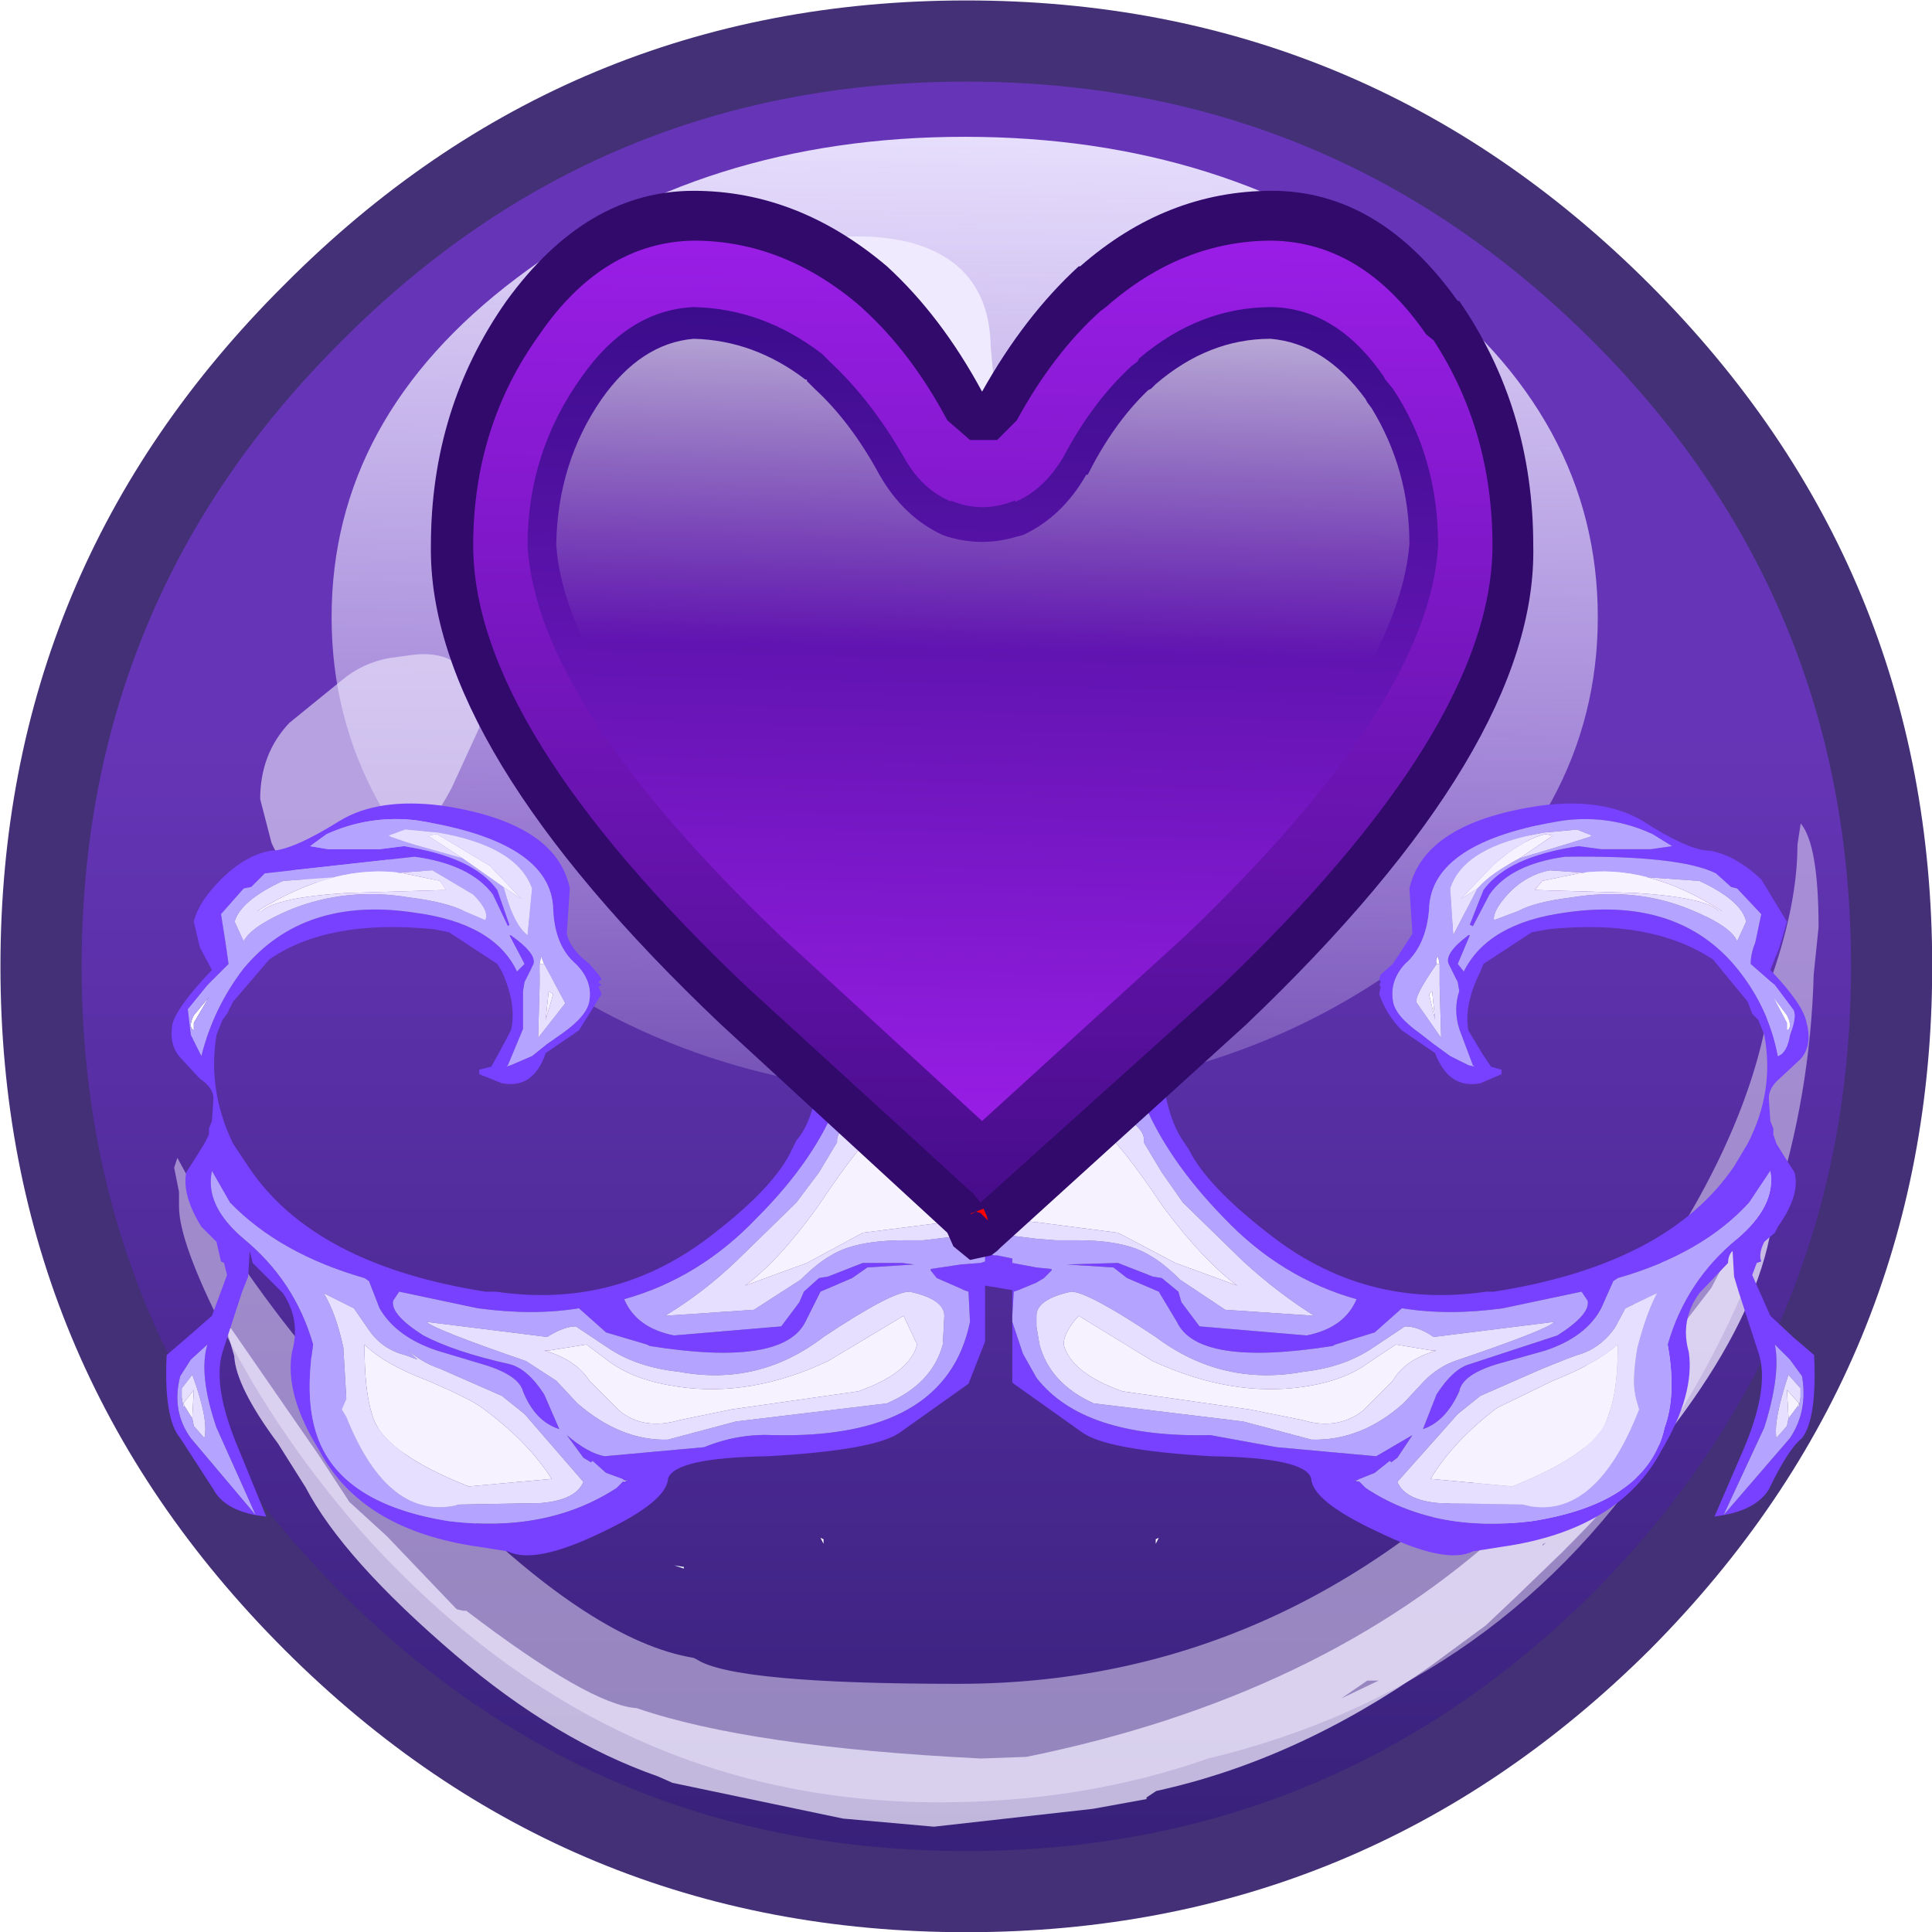 <?xml version="1.0" encoding="UTF-8" standalone="no"?>
<svg xmlns:ffdec="https://www.free-decompiler.com/flash" xmlns:xlink="http://www.w3.org/1999/xlink" ffdec:objectType="frame" height="43.5px" width="43.5px" xmlns="http://www.w3.org/2000/svg">
  <g transform="matrix(1.0, 0.0, 0.0, 1.0, 0.0, 0.0)">
    <use ffdec:characterId="42" height="59.5" transform="matrix(0.731, 0.0, 0.0, 0.731, 0.01, 0.01)" width="59.5" xlink:href="#sprite0"/>
    <filter id="filter0">
      <feColorMatrix in="SourceGraphic" result="filterResult0" type="matrix" values="0 0 0 0 0.4,0 0 0 0 0.4,0 0 0 0 0.4,0 0 0 1 0"/>
      <feConvolveMatrix divisor="16.0" in="filterResult0" kernelMatrix="1 1 1 1 1 1 1 1 1 1 1 1 1 1 1 1" order="4 4" result="filterResult1"/>
      <feComposite in="SourceGraphic" in2="filterResult1" operator="over" result="filterResult2"/>
    </filter>
    <use ffdec:characterId="87" filter="url(#filter0)" height="45.2" transform="matrix(0.68, 0.0, 0.0, 0.68, 3.752, 4.296)" width="54.55" xlink:href="#sprite1"/>
  </g>
  <defs>
    <g id="sprite0" transform="matrix(1.0, 0.0, 0.0, 1.0, 29.75, 29.75)">
      <use ffdec:characterId="41" height="59.5" transform="matrix(1.0, 0.0, 0.0, 1.0, -29.75, -29.75)" width="59.5" xlink:href="#shape0"/>
    </g>
    <g id="shape0" transform="matrix(1.0, 0.0, 0.0, 1.0, 29.75, 29.75)">
      <path d="M20.15 -20.15 Q28.5 -11.8 28.5 0.0 28.5 11.8 20.15 20.15 11.8 28.5 0.0 28.5 -11.8 28.5 -20.15 20.15 -28.5 11.8 -28.5 0.0 -28.5 -11.8 -20.15 -20.15 -11.8 -28.5 0.0 -28.5 11.8 -28.5 20.15 -20.15" fill="url(#gradient0)" fill-rule="evenodd" stroke="none"/>
      <path d="M-8.7 18.5 L-8.7 18.55 -9.0 18.45 -8.7 18.5 M-14.95 13.2 L-14.7 13.4 -15.05 13.15 -14.95 13.2" fill="#eafbfd" fill-rule="evenodd" stroke="none"/>
      <path d="M25.7 -4.4 Q26.25 -3.75 26.25 -1.2 L26.1 0.25 Q25.9 7.65 21.6 14.35 16.6 22.2 7.45 24.4 3.6 25.75 -0.85 25.75 -11.15 25.75 -18.6 17.45 -21.15 14.55 -22.85 11.25 -24.25 8.5 -24.25 7.4 L-24.25 6.95 -24.4 6.2 -24.3 5.9 -23.7 7.0 Q-21.8 10.25 -19.15 13.2 L-16.1 16.2 -15.8 16.5 Q-11.45 20.8 -8.4 21.3 L-8.3 21.35 Q-7.15 22.1 -0.25 22.1 9.7 22.1 17.1 14.5 20.35 11.15 21.85 8.35 24.55 4.0 24.85 0.2 25.6 -2.0 25.6 -3.75 L25.7 -4.4" fill="#efeafd" fill-opacity="0.498" fill-rule="evenodd" stroke="none"/>
      <path d="M22.95 9.9 L24.75 6.4 24.85 6.5 24.9 6.85 Q24.9 11.5 18.35 18.05 L16.9 19.45 16.0 20.3 14.3 21.55 Q10.2 24.45 5.85 25.4 L5.55 25.6 5.55 25.65 3.9 25.95 -1.0 26.5 -3.8 26.25 -9.05 25.15 -9.5 24.95 Q-12.65 23.85 -15.75 21.2 -19.2 18.25 -20.35 16.05 L-21.2 14.7 Q-22.5 12.95 -22.55 12.0 L-22.8 11.15 -22.65 11.15 -19.95 15.05 -19.0 16.5 -17.85 17.55 -15.7 19.8 -15.5 19.85 -15.4 19.85 Q-11.6 22.75 -10.15 22.85 -6.65 24.05 0.45 24.4 L1.85 24.35 Q10.95 22.5 16.65 17.25 18.6 15.5 20.75 12.75 L22.95 9.9 M17.75 17.85 L17.85 17.75 17.75 17.8 17.75 17.85 M12.7 22.0 L12.35 22.0 11.55 22.55 12.7 22.0" fill="#efeafd" fill-opacity="0.749" fill-rule="evenodd" stroke="none"/>
      <path d="M19.45 -10.75 Q19.45 -4.65 13.75 -0.3 8.0 4.0 -0.05 4.0 -8.1 4.0 -13.85 -0.3 -19.55 -4.65 -19.55 -10.75 -19.55 -16.9 -13.85 -21.2 -8.1 -25.55 -0.05 -25.55 8.0 -25.55 13.75 -21.2 19.45 -16.9 19.45 -10.75" fill="url(#gradient1)" fill-rule="evenodd" stroke="none"/>
      <path d="M0.85 -18.0 Q0.85 -15.85 -1.1 -13.0 -3.8 -9.0 -8.25 -9.0 L-11.55 -9.45 Q-13.75 -9.9 -14.7 -11.5 -15.35 -12.65 -15.25 -13.85 -15.25 -16.25 -12.75 -18.55 -10.5 -20.6 -7.25 -21.75 -4.0 -22.85 -1.75 -22.3 0.7 -21.65 0.75 -19.1 L0.85 -18.0" fill="#efeafd" fill-rule="evenodd" stroke="none"/>
      <path d="M-20.85 -7.5 L-19.25 -8.8 Q-18.6 -9.35 -17.75 -9.5 L-17.0 -9.6 Q-15.0 -9.8 -15.0 -7.35 L-15.85 -5.5 Q-16.65 -4.0 -17.3 -3.7 -18.55 -2.55 -19.6 -2.55 -20.85 -2.55 -21.4 -3.8 L-21.75 -5.15 Q-21.75 -6.55 -20.85 -7.5" fill="#efeafd" fill-opacity="0.6" fill-rule="evenodd" stroke="none"/>
      <path d="M19.3 -19.25 Q11.3 -27.25 0.0 -27.25 -11.3 -27.25 -19.25 -19.25 -27.25 -11.3 -27.25 0.0 -27.25 11.3 -19.25 19.3 -11.3 27.25 0.0 27.25 11.3 27.25 19.3 19.3 27.25 11.3 27.25 0.0 27.25 -11.3 19.3 -19.25 M0.0 -29.75 Q12.3 -29.75 21.05 -21.0 29.75 -12.3 29.75 0.0 29.75 12.3 21.05 21.05 12.3 29.75 0.0 29.75 -12.3 29.75 -21.0 21.05 -29.75 12.3 -29.75 0.0 -29.75 -12.3 -21.0 -21.0 -12.3 -29.75 0.0 -29.75" fill="#433076" fill-rule="evenodd" stroke="none"/>
    </g>
    <linearGradient gradientTransform="matrix(0.0, 0.035, -0.035, 0.0, 0.0, 0.0)" gradientUnits="userSpaceOnUse" id="gradient0" spreadMethod="pad" x1="-819.2" x2="819.2">
      <stop offset="0.376" stop-color="#6635b7"/>
      <stop offset="1.0" stop-color="#362077"/>
    </linearGradient>
    <linearGradient gradientTransform="matrix(-2.0E-4, 0.018, -0.018, -2.0E-4, -0.05, -10.75)" gradientUnits="userSpaceOnUse" id="gradient1" spreadMethod="pad" x1="-819.2" x2="819.2">
      <stop offset="0.0" stop-color="#e6defc"/>
      <stop offset="1.0" stop-color="#e6defc" stop-opacity="0.2"/>
    </linearGradient>
    <g id="sprite1" transform="matrix(1.0, 0.0, 0.0, 1.0, 4.85, -2.2)">
      <use ffdec:characterId="86" height="45.2" transform="matrix(1.0, 0.0, 0.0, 1.0, -4.85, 2.2)" width="54.55" xlink:href="#shape1"/>
    </g>
    <g id="shape1" transform="matrix(1.0, 0.0, 0.0, 1.0, 4.85, -2.2)">
      <path d="M18.7 29.9 L18.75 30.1 18.75 30.25 18.65 30.25 18.7 29.9" fill="#f2fdff" fill-rule="evenodd" stroke="none"/>
      <path d="M34.65 44.95 L34.45 44.9 34.55 44.9 34.65 44.95 M48.8 29.5 Q49.0 29.9 48.8 30.0 L48.8 29.75 48.35 28.9 48.8 29.5 M10.25 44.95 L10.3 44.9 10.45 44.9 10.25 44.95 M7.5 27.8 L7.55 27.55 7.65 27.8 7.5 27.8 M16.9 47.0 L16.8 46.8 16.9 46.85 16.9 47.0 M37.3 27.8 L37.2 27.8 Q37.15 27.65 37.25 27.55 L37.3 27.8 M37.05 28.7 L37.15 29.65 36.95 28.8 37.05 28.7 M27.9 46.85 L28.0 46.8 27.9 47.0 27.9 46.85 M-3.95 30.0 Q-4.15 29.9 -3.95 29.5 L-3.45 28.9 -3.95 29.75 -3.95 30.0" fill="#ffffff" fill-rule="evenodd" stroke="none"/>
      <path d="M41.9 23.9 L42.65 24.0 44.3 24.0 45.0 23.9 44.35 23.5 Q42.95 22.85 41.4 23.05 37.0 23.75 36.95 26.0 36.85 27.2 36.15 27.8 35.65 28.35 35.75 29.0 35.8 29.5 36.65 30.1 L37.1 30.45 37.65 30.85 38.25 31.15 38.45 31.2 38.4 31.15 37.95 29.95 Q37.75 29.3 37.95 28.7 L37.9 28.4 37.6 27.8 Q37.45 27.45 38.25 26.85 L38.3 26.85 37.9 27.8 38.1 28.05 Q38.9 26.45 41.45 26.1 45.2 25.55 47.15 27.95 48.2 29.25 48.5 30.85 48.8 30.75 48.9 30.15 49.15 29.5 49.0 29.3 L48.4 28.5 47.6 27.8 Q47.6 27.45 47.75 27.1 L47.95 26.15 47.15 25.3 46.95 25.25 46.45 24.8 Q45.25 24.2 41.45 24.25 39.65 24.5 38.95 25.5 L38.4 26.55 38.3 26.5 38.75 25.35 Q39.55 24.25 41.9 23.9 M27.7 26.5 L28.15 26.45 28.0 28.05 Q27.7 29.75 28.15 31.75 28.35 33.0 28.8 33.65 L29.0 33.95 Q29.6 35.15 31.6 36.7 34.8 39.25 38.85 38.65 L39.0 38.65 39.1 38.65 Q44.85 37.75 47.05 34.5 L47.5 33.75 Q48.4 32.0 48.05 30.15 L47.85 29.65 47.65 29.45 47.5 29.05 46.35 27.65 Q44.3 26.3 40.9 26.65 L40.35 26.75 38.75 27.8 38.65 28.05 Q38.1 29.15 38.25 30.0 L38.7 30.75 39.0 31.2 39.35 31.3 39.35 31.45 38.65 31.75 Q37.6 31.95 37.15 30.75 L36.05 30.0 Q35.55 29.5 35.3 28.8 L35.35 28.55 35.3 28.5 35.35 28.4 35.3 28.3 35.35 28.15 35.75 27.8 36.4 26.8 36.3 25.3 Q36.8 23.1 40.7 22.55 42.7 22.3 44.0 23.05 45.55 24.05 46.25 24.05 47.1 24.2 47.95 25.0 L48.8 26.4 48.55 27.25 48.25 28.0 Q49.35 29.15 49.45 29.75 49.65 30.5 49.25 30.95 L48.55 31.6 Q48.2 31.9 48.2 32.25 L48.25 33.0 48.35 33.25 48.35 33.45 48.45 33.75 48.7 34.15 49.05 34.7 Q49.25 35.45 48.5 36.5 L48.4 36.7 48.05 37.0 Q47.85 37.4 47.95 37.65 L47.8 37.7 47.65 38.1 48.25 39.45 49.0 40.15 49.7 40.75 Q49.8 42.85 49.3 43.5 48.85 43.85 48.2 45.2 47.8 45.85 46.7 46.05 L46.4 46.1 47.35 43.9 Q48.25 41.8 47.85 40.65 L47.2 38.65 47.05 38.15 47.0 37.3 Q46.85 37.45 46.85 37.7 L45.9 38.7 Q45.25 39.6 45.55 40.65 45.75 42.05 44.65 43.9 43.25 46.55 39.35 47.1 L38.4 47.25 Q37.5 47.7 35.25 46.6 33.1 45.6 33.05 44.85 32.9 44.15 29.75 44.1 26.25 43.9 25.45 43.3 L23.2 41.7 23.15 41.65 23.15 39.65 23.5 40.7 23.95 41.5 Q25.5 43.5 29.7 43.4 L31.9 43.8 35.2 44.1 36.4 43.4 35.9 44.15 35.7 44.3 35.65 44.25 35.15 44.65 34.65 44.85 34.55 44.9 34.45 44.9 34.65 44.95 34.85 45.15 Q37.1 46.65 40.35 46.25 44.2 45.65 44.75 43.15 45.15 42.05 44.85 40.4 45.45 38.3 47.15 36.9 48.45 35.8 48.25 34.65 L47.55 35.7 Q46.0 37.4 43.2 38.2 L43.05 38.3 42.65 39.2 Q42.15 40.15 40.8 40.6 L39.2 41.05 Q38.05 41.4 37.95 41.95 37.5 42.95 36.75 43.2 L37.2 42.05 Q37.75 41.2 38.3 41.05 L41.2 40.1 Q42.3 39.4 42.2 38.95 L42.0 38.65 39.4 39.2 Q37.6 39.45 36.05 39.2 L35.15 40.0 33.85 40.4 33.75 40.45 Q29.3 41.15 28.6 39.65 L28.0 38.65 26.95 38.2 26.5 37.85 24.95 37.75 26.65 37.7 27.8 38.15 28.1 38.2 28.65 38.65 28.75 39.0 29.35 39.8 32.9 40.1 Q34.15 39.85 34.55 38.9 32.05 38.2 30.15 36.2 28.25 34.25 27.45 32.25 L26.75 32.0 25.85 31.4 25.85 30.65 25.6 30.4 24.9 30.15 24.8 30.15 23.95 30.1 23.3 29.85 23.2 29.75 23.15 29.7 23.15 29.2 22.55 29.25 22.25 29.25 22.25 29.15 22.3 29.15 22.55 29.1 22.65 29.1 23.15 29.1 23.25 29.15 23.45 29.7 23.6 29.75 23.95 29.95 24.45 30.05 24.9 30.1 25.65 30.1 25.95 30.45 26.1 30.55 26.2 30.7 26.55 31.25 27.3 31.5 27.3 31.4 Q27.0 30.05 27.2 28.6 27.25 27.3 27.7 26.5 M23.15 39.45 L23.15 38.6 22.25 38.45 22.25 40.3 21.7 41.7 19.45 43.3 Q18.65 43.9 15.05 44.1 11.95 44.15 11.75 44.85 11.7 45.6 9.6 46.6 7.35 47.7 6.45 47.25 L5.5 47.1 Q1.6 46.55 0.2 43.9 -0.95 42.05 -0.7 40.65 -0.4 39.6 -1.0 38.7 L-2.0 37.7 -2.1 37.3 -2.15 38.15 -2.35 38.65 -3.0 40.65 Q-3.35 41.8 -2.45 43.9 L-1.55 46.1 -1.9 46.05 Q-2.95 45.85 -3.3 45.2 L-4.4 43.5 Q-4.95 42.85 -4.85 40.75 L-4.15 40.15 -3.35 39.45 -2.85 38.1 -2.95 37.7 -3.05 37.65 -3.2 37.0 -3.5 36.7 -3.7 36.5 Q-4.35 35.45 -4.2 34.7 L-3.85 34.15 -3.6 33.75 -3.45 33.45 -3.45 33.25 -3.35 33.0 -3.3 32.25 Q-3.3 31.9 -3.75 31.6 L-4.35 30.95 Q-4.8 30.5 -4.65 29.75 -4.45 29.15 -3.35 28.0 L-3.75 27.25 -3.95 26.4 Q-3.8 25.75 -3.05 25.0 -2.25 24.2 -1.4 24.05 -0.7 24.05 0.9 23.05 2.15 22.3 4.2 22.55 8.05 23.1 8.5 25.3 L8.4 26.8 Q8.5 27.3 9.15 27.8 L9.45 28.15 9.55 28.3 9.45 28.4 9.55 28.5 9.45 28.55 9.55 28.8 8.8 30.0 7.7 30.75 Q7.3 31.95 6.25 31.75 L5.5 31.45 5.5 31.3 5.9 31.2 6.15 30.75 6.55 30.0 Q6.75 29.15 6.25 28.05 L6.1 27.8 4.5 26.75 4.0 26.65 Q0.5 26.3 -1.45 27.65 L-2.65 29.05 -2.85 29.45 -3.0 29.65 -3.2 30.15 Q-3.5 32.0 -2.65 33.75 L-2.15 34.5 Q0.0 37.75 5.7 38.65 L5.9 38.65 6.05 38.65 Q10.1 39.25 13.3 36.7 15.3 35.15 15.85 33.95 L16.0 33.65 Q16.55 33.0 16.7 31.75 17.2 29.45 16.75 27.55 L17.6 27.55 17.7 28.6 17.6 31.4 17.6 31.5 18.3 31.25 18.7 30.7 18.8 30.55 18.9 30.65 19.0 31.4 18.1 32.0 17.4 32.25 Q16.65 34.25 14.7 36.2 12.8 38.2 10.3 38.9 10.7 39.85 11.95 40.1 L15.5 39.8 16.1 39.0 16.25 38.65 16.75 38.2 17.05 38.15 18.2 37.7 19.5 37.7 19.9 37.75 18.35 37.85 17.85 38.2 16.8 38.65 16.3 39.65 Q15.55 41.15 11.15 40.45 L11.05 40.4 9.7 40.0 8.8 39.2 Q7.3 39.45 5.45 39.2 L2.85 38.65 2.65 38.95 Q2.55 39.4 3.65 40.1 4.7 40.65 6.5 41.05 7.1 41.2 7.65 42.05 L8.15 43.2 Q7.35 42.95 6.95 41.95 6.8 41.4 5.6 41.05 L4.1 40.6 Q2.75 40.15 2.2 39.2 L1.85 38.3 1.7 38.2 Q-1.1 37.4 -2.75 35.7 L-3.35 34.65 Q-3.6 35.8 -2.3 36.9 -0.6 38.3 0.0 40.4 -0.25 42.05 0.05 43.15 0.7 45.65 4.5 46.25 7.75 46.65 10.05 45.15 L10.25 44.95 10.45 44.9 10.3 44.9 10.25 44.85 9.7 44.65 9.25 44.25 9.2 44.3 8.95 44.15 8.4 43.4 Q9.1 44.0 9.65 44.1 L12.95 43.8 Q14.05 43.35 15.2 43.4 20.95 43.55 21.75 39.65 L21.7 38.65 21.55 38.6 21.45 38.55 20.65 38.2 20.45 37.95 20.45 37.9 21.45 37.75 22.1 37.7 22.25 37.65 22.25 37.35 22.55 37.45 22.65 37.45 23.15 37.55 23.15 37.7 23.95 37.85 24.45 37.9 24.45 37.95 24.2 38.2 23.95 38.35 23.35 38.6 23.2 38.65 23.15 39.45 M20.3 27.3 L20.65 27.3 21.1 27.8 21.45 28.15 21.6 28.3 21.85 28.45 22.05 28.55 22.1 28.6 22.25 28.75 22.25 28.8 22.1 28.8 22.0 28.75 21.65 28.55 21.5 28.45 21.45 28.4 20.3 27.3 M22.85 26.85 L23.1 26.85 22.95 27.65 23.15 27.95 23.15 28.0 23.15 28.55 23.0 28.2 22.85 27.6 Q22.7 27.3 22.85 26.85 M46.7 46.05 L48.9 43.5 Q49.5 42.6 49.3 41.45 L48.9 40.9 48.4 40.4 Q48.6 41.4 48.05 43.15 L46.7 46.05 M2.2 24.0 L3.0 23.9 Q5.3 24.25 6.1 25.35 L6.5 26.5 6.45 26.55 5.95 25.5 Q5.2 24.5 3.35 24.25 L-1.6 24.8 -2.05 25.25 -2.3 25.3 -3.05 26.15 -2.9 27.1 -2.8 27.8 -3.5 28.5 -4.15 29.3 -4.05 30.15 -3.7 30.85 Q-3.3 29.25 -2.3 27.95 -0.3 25.55 3.35 26.1 6.0 26.45 6.75 28.05 L7.0 27.8 6.5 26.85 6.55 26.85 Q7.4 27.45 7.3 27.8 L7.0 28.4 6.95 28.7 6.95 29.95 6.45 31.15 6.4 31.2 6.55 31.15 7.25 30.85 7.75 30.45 8.25 30.1 Q9.1 29.5 9.15 29.0 9.25 28.35 8.7 27.8 8.0 27.2 7.95 26.0 7.9 23.75 3.45 23.05 1.9 22.85 0.45 23.5 L-0.1 23.9 0.5 24.0 2.2 24.0 M19.2 32.2 L19.15 32.1 19.2 32.05 19.4 32.05 19.7 32.4 19.75 32.65 Q20.1 33.95 21.45 35.25 L21.75 35.5 22.1 35.8 22.2 35.85 22.25 35.9 22.25 36.65 22.1 36.55 21.85 36.2 21.45 35.85 20.55 34.95 Q19.7 34.0 19.4 32.75 L19.4 32.7 19.2 32.2 M-4.4 41.45 Q-4.7 42.6 -4.05 43.5 L-1.9 46.05 -3.2 43.15 Q-3.8 41.4 -3.5 40.4 L-4.05 40.9 -4.4 41.45" fill="#7840ff" fill-rule="evenodd" stroke="none"/>
      <path d="M38.55 25.3 L38.6 25.25 Q39.0 24.8 39.95 24.3 L41.45 23.85 42.25 23.6 42.35 23.55 41.85 23.35 40.75 23.45 Q38.1 23.9 37.65 25.3 L37.75 26.85 38.5 25.4 38.55 25.3 M41.9 23.9 Q39.55 24.25 38.75 25.35 L38.3 26.5 38.4 26.55 38.95 25.5 Q39.65 24.5 41.45 24.25 45.25 24.2 46.45 24.8 L46.95 25.25 47.15 25.3 47.95 26.15 47.75 27.1 Q47.6 27.45 47.6 27.8 L48.4 28.5 49.0 29.3 Q49.15 29.5 48.9 30.15 48.8 30.75 48.5 30.85 48.2 29.25 47.15 27.95 45.2 25.55 41.45 26.1 38.9 26.45 38.1 28.05 L37.9 27.8 38.3 26.85 38.25 26.85 Q37.45 27.45 37.6 27.8 L37.9 28.4 37.95 28.7 Q37.75 29.3 37.95 29.95 L38.4 31.15 38.45 31.2 38.25 31.15 37.65 30.85 37.1 30.45 36.65 30.1 Q35.8 29.5 35.75 29.0 35.65 28.35 36.15 27.8 36.85 27.2 36.95 26.0 37.0 23.75 41.4 23.05 42.95 22.85 44.35 23.5 L45.0 23.9 44.3 24.0 42.65 24.0 41.9 23.9 M23.15 39.65 L23.15 39.45 23.2 38.65 23.35 38.6 23.95 38.35 24.2 38.2 24.45 37.95 24.45 37.9 23.95 37.85 23.15 37.7 23.15 37.55 22.65 37.45 22.55 37.45 22.25 37.35 22.25 37.65 22.1 37.7 21.45 37.75 20.45 37.9 20.45 37.95 20.65 38.2 21.45 38.55 21.55 38.6 21.7 38.65 21.75 39.65 Q20.95 43.55 15.2 43.4 14.05 43.35 12.95 43.8 L9.65 44.1 Q9.1 44.0 8.4 43.4 L8.95 44.15 9.2 44.3 9.25 44.25 9.7 44.65 10.25 44.85 10.3 44.9 10.25 44.95 10.05 45.15 Q7.75 46.65 4.5 46.25 0.7 45.65 0.05 43.15 -0.25 42.05 0.0 40.4 -0.6 38.3 -2.3 36.9 -3.6 35.8 -3.35 34.65 L-2.75 35.7 Q-1.1 37.4 1.7 38.2 L1.85 38.3 2.2 39.2 Q2.75 40.15 4.1 40.6 L5.6 41.05 Q6.8 41.4 6.95 41.95 7.35 42.95 8.15 43.2 L7.65 42.05 Q7.1 41.2 6.5 41.05 4.7 40.65 3.65 40.1 2.55 39.4 2.65 38.95 L2.85 38.65 5.45 39.2 Q7.3 39.45 8.8 39.2 L9.7 40.0 11.05 40.4 11.15 40.45 Q15.55 41.15 16.3 39.65 L16.8 38.65 17.85 38.2 18.35 37.85 19.9 37.75 19.5 37.7 18.2 37.7 17.05 38.15 16.75 38.2 16.25 38.65 16.1 39.0 15.5 39.8 11.95 40.1 Q10.7 39.85 10.3 38.9 12.8 38.2 14.7 36.2 16.65 34.25 17.4 32.25 L18.1 32.0 19.0 31.4 18.9 30.65 18.9 30.45 18.9 30.0 19.15 30.05 19.2 30.1 19.25 30.4 19.85 31.6 20.05 32.2 21.45 34.2 22.1 34.95 22.25 35.0 22.25 35.9 22.2 35.85 22.1 35.8 21.75 35.5 21.45 35.25 Q20.1 33.95 19.75 32.65 L19.7 32.4 19.4 32.05 19.2 32.05 19.15 32.1 19.2 32.2 18.2 32.75 Q17.3 33.25 17.35 33.7 L16.75 34.7 16.0 35.7 14.0 37.65 Q12.9 38.7 11.65 39.45 L14.6 39.25 16.15 38.25 Q16.7 37.7 17.15 37.45 17.95 36.95 19.6 36.95 L20.2 36.95 21.45 36.8 22.1 36.7 22.25 36.7 22.25 36.65 22.3 36.65 22.55 36.7 23.15 36.7 23.15 36.8 23.95 36.9 24.6 36.95 25.3 36.95 Q26.9 36.95 27.7 37.45 28.15 37.7 28.7 38.25 L30.2 39.25 33.15 39.45 Q31.95 38.7 30.8 37.65 L28.8 35.7 28.1 34.7 27.5 33.7 Q27.6 33.25 26.65 32.75 L25.65 32.2 25.5 32.05 25.3 31.8 25.1 31.6 24.55 31.25 23.95 31.0 23.15 30.65 23.15 30.35 22.55 30.15 22.25 30.05 22.25 30.0 22.25 29.25 22.2 29.25 22.1 29.25 21.9 29.2 21.8 29.1 21.45 28.95 21.1 28.8 20.5 28.35 19.55 27.55 19.45 27.35 20.3 27.3 21.45 28.4 21.5 28.45 21.65 28.55 22.0 28.75 22.1 28.8 22.25 28.8 22.25 28.75 22.1 28.6 22.05 28.55 21.85 28.45 21.6 28.3 21.45 28.15 21.1 27.8 20.65 27.3 21.45 27.25 21.7 27.2 21.75 27.3 21.9 27.55 22.1 27.8 22.25 27.8 22.25 27.0 22.1 27.0 22.1 27.15 21.75 27.2 21.85 27.1 21.85 26.95 22.85 26.85 Q22.7 27.3 22.85 27.6 L23.0 28.2 23.15 28.55 23.15 28.0 23.3 28.3 23.45 28.45 23.55 28.55 23.65 28.75 23.7 28.8 23.75 28.8 23.85 28.9 23.95 29.0 24.8 29.45 25.0 29.5 25.35 29.65 26.2 30.1 26.1 30.25 26.25 30.25 26.25 29.9 Q26.1 28.75 26.5 27.65 L27.0 26.55 27.7 26.5 Q27.25 27.3 27.2 28.6 27.0 30.05 27.3 31.4 L27.3 31.5 26.55 31.25 26.2 30.7 26.1 30.55 25.95 30.45 25.65 30.1 24.9 30.1 24.45 30.05 23.95 29.95 23.6 29.75 23.45 29.7 23.25 29.15 23.15 29.1 22.65 29.1 22.55 29.1 22.3 29.15 22.25 29.15 22.25 29.25 22.55 29.25 23.15 29.2 23.15 29.7 23.2 29.75 23.3 29.85 23.95 30.1 24.8 30.15 24.9 30.15 25.6 30.4 25.85 30.65 25.85 31.4 26.75 32.0 27.45 32.25 Q28.25 34.25 30.15 36.2 32.05 38.2 34.55 38.9 34.15 39.85 32.9 40.1 L29.35 39.8 28.75 39.0 28.65 38.65 28.1 38.2 27.8 38.15 26.65 37.7 24.95 37.75 26.5 37.85 26.95 38.2 28.0 38.65 28.6 39.65 Q29.3 41.15 33.75 40.45 L33.85 40.4 35.15 40.0 36.05 39.2 Q37.6 39.45 39.4 39.2 L42.0 38.65 42.2 38.95 Q42.3 39.4 41.2 40.1 L38.3 41.05 Q37.75 41.2 37.2 42.05 L36.75 43.2 Q37.5 42.95 37.95 41.95 38.05 41.4 39.2 41.05 L40.8 40.6 Q42.15 40.15 42.65 39.2 L43.05 38.3 43.2 38.2 Q46.0 37.4 47.55 35.7 L48.25 34.65 Q48.45 35.8 47.15 36.9 45.45 38.3 44.85 40.4 45.15 42.05 44.75 43.15 44.2 45.65 40.35 46.25 37.1 46.65 34.85 45.15 L34.65 44.95 34.55 44.9 34.65 44.85 35.15 44.65 35.65 44.25 35.7 44.3 35.9 44.15 36.4 43.4 35.2 44.1 31.9 43.8 29.7 43.4 Q25.5 43.5 23.95 41.5 L23.5 40.7 23.15 39.65 M17.6 27.55 L18.35 27.4 18.45 27.65 18.35 28.35 18.7 29.9 18.65 30.25 18.75 30.25 18.8 30.55 18.7 30.7 18.3 31.25 17.6 31.5 17.6 31.4 17.7 28.6 17.6 27.55 M23.1 26.85 L23.15 26.85 23.15 27.95 22.95 27.65 23.1 26.85 M47.15 27.05 L47.45 26.4 Q47.3 25.7 45.9 25.05 L40.95 24.7 Q40.15 24.85 39.55 25.5 39.05 26.05 39.1 26.35 L39.9 26.05 Q40.45 25.75 41.65 25.6 43.8 25.25 45.6 26.0 46.95 26.55 47.15 27.05 M48.8 29.5 L48.35 28.9 48.8 29.75 48.8 30.0 Q49.0 29.9 48.8 29.5 M46.7 46.05 L48.05 43.15 Q48.6 41.4 48.4 40.4 L48.9 40.9 49.3 41.45 Q49.5 42.6 48.9 43.5 L46.7 46.05 M48.85 42.85 L49.15 42.45 49.2 42.45 49.25 42.15 49.25 41.85 48.85 41.4 Q48.35 42.9 48.45 43.5 L48.8 43.1 48.85 42.85 M43.45 39.2 L43.1 39.85 Q42.6 40.55 41.85 40.75 L41.45 40.9 40.7 41.2 38.65 42.1 37.9 42.7 35.9 44.95 Q36.15 45.55 37.25 45.65 L40.05 45.7 Q42.35 46.3 43.8 42.8 L43.9 42.55 43.8 42.2 Q43.65 41.65 43.85 40.5 44.15 39.35 44.5 38.7 L43.45 39.2 M2.2 24.0 L0.5 24.0 -0.1 23.9 0.45 23.5 Q1.9 22.85 3.45 23.05 7.9 23.75 7.95 26.0 8.0 27.2 8.7 27.8 9.25 28.35 9.15 29.0 9.1 29.5 8.25 30.1 L7.75 30.45 7.25 30.85 6.55 31.15 6.4 31.2 6.45 31.15 6.95 29.95 6.95 28.7 7.0 28.4 7.3 27.8 Q7.4 27.45 6.55 26.85 L6.5 26.85 7.0 27.8 6.75 28.05 Q6.0 26.45 3.35 26.1 -0.3 25.55 -2.3 27.95 -3.3 29.25 -3.7 30.85 L-4.05 30.15 -4.15 29.3 -3.5 28.5 -2.8 27.8 -2.9 27.1 -3.05 26.15 -2.3 25.3 -2.05 25.25 -1.6 24.8 3.35 24.25 Q5.2 24.5 5.95 25.5 L6.45 26.55 6.5 26.5 6.1 25.35 Q5.3 24.25 3.0 23.9 L2.2 24.0 M6.3 25.25 L6.35 25.4 Q6.65 26.5 7.1 26.85 L7.25 25.3 Q6.75 23.9 4.15 23.45 L3.05 23.35 2.5 23.55 2.6 23.6 3.35 23.85 4.95 24.3 6.3 25.25 M7.65 27.8 L7.55 27.55 7.5 27.8 7.5 28.5 7.45 30.25 8.35 29.1 7.65 27.8 M5.3 25.5 L3.95 24.7 -1.0 25.05 Q-2.4 25.7 -2.6 26.4 L-2.3 27.05 Q-2.05 26.55 -0.75 26.0 1.1 25.25 3.2 25.6 4.4 25.75 5.0 26.05 L5.7 26.35 Q5.85 26.05 5.3 25.5 M7.75 40.15 L3.75 39.65 Q4.0 39.9 7.05 40.95 L8.05 41.6 8.75 42.35 Q10.2 43.6 11.75 43.55 L14.0 42.95 19.0 42.35 Q20.5 41.7 20.85 40.4 L20.9 39.45 Q20.9 38.9 19.75 38.65 19.15 38.65 16.9 40.15 14.75 41.8 12.1 41.3 10.7 41.15 9.75 40.5 L8.7 39.8 Q8.3 39.8 7.75 40.15 M6.25 42.1 L4.2 41.2 Q3.6 41.0 3.1 40.55 L3.45 40.9 3.05 40.75 Q2.25 40.55 1.8 39.85 L1.35 39.2 0.35 38.7 Q0.75 39.35 1.0 40.5 L1.1 42.2 0.95 42.55 1.1 42.8 Q2.5 46.3 4.85 45.7 L7.55 45.65 Q8.7 45.55 8.95 44.95 L7.0 42.7 6.25 42.1 M37.2 27.8 Q36.4 28.95 36.55 29.1 L37.35 30.25 37.3 28.5 37.3 27.8 37.25 27.55 Q37.15 27.65 37.2 27.8 M23.95 39.45 L23.95 39.8 24.05 40.4 Q24.4 41.7 25.85 42.35 L30.8 42.95 33.05 43.55 Q34.7 43.6 36.1 42.35 L36.8 41.6 Q37.25 41.15 37.8 40.95 40.9 39.9 41.1 39.65 L37.1 40.15 Q36.6 39.8 36.15 39.8 L35.1 40.5 Q34.15 41.15 32.8 41.3 30.1 41.8 27.9 40.15 25.65 38.65 25.1 38.65 23.95 38.9 23.95 39.45 M-3.95 30.0 L-3.95 29.75 -3.45 28.9 -3.95 29.5 Q-4.15 29.9 -3.95 30.0 M-4.4 41.45 L-4.05 40.9 -3.5 40.4 Q-3.8 41.4 -3.2 43.15 L-1.9 46.05 -4.05 43.5 Q-4.7 42.6 -4.4 41.45 M-4.0 42.85 L-3.95 43.1 -3.6 43.5 Q-3.45 42.9 -4.0 41.4 L-4.35 41.85 -4.35 42.15 -4.3 42.45 -4.25 42.45 -4.0 42.85" fill="#b4a4ff" fill-rule="evenodd" stroke="none"/>
      <path d="M39.95 24.3 L41.05 23.55 40.8 23.5 Q40.0 23.7 39.05 24.55 L38.0 25.65 38.55 25.3 38.5 25.4 37.75 26.85 37.65 25.3 Q38.1 23.9 40.75 23.45 L41.85 23.35 42.35 23.55 42.25 23.6 41.45 23.85 39.95 24.3 M18.5 27.4 L19.45 27.35 19.55 27.55 20.5 28.35 21.1 28.8 21.45 28.95 21.8 29.1 21.9 29.2 22.1 29.25 22.2 29.25 22.25 29.25 22.25 30.0 22.1 30.0 21.75 29.9 21.55 29.85 21.45 29.85 21.3 29.75 20.1 29.45 19.85 29.3 19.75 29.3 20.0 30.1 20.0 30.15 20.1 30.9 20.3 31.25 20.6 31.75 21.45 33.1 21.7 33.45 22.1 33.95 22.25 34.05 22.25 35.0 22.1 34.95 21.45 34.2 20.05 32.2 19.85 31.6 19.25 30.4 19.2 30.1 19.15 30.05 18.9 30.0 18.9 30.45 18.9 30.65 18.8 30.55 18.75 30.25 18.75 30.1 18.7 29.9 18.35 28.35 18.45 27.65 18.5 27.4 M46.55 26.05 L46.65 26.05 Q44.15 24.45 41.9 24.8 L40.7 25.05 40.45 25.35 43.8 25.45 Q46.1 25.6 46.55 26.05 M47.15 27.05 Q46.95 26.55 45.6 26.0 43.8 25.25 41.65 25.6 40.45 25.75 39.9 26.05 L39.1 26.35 Q39.05 26.05 39.55 25.5 40.15 24.85 40.95 24.7 L45.9 25.05 Q47.3 25.7 47.45 26.4 L47.15 27.05 M49.15 42.45 L49.2 42.35 48.8 41.9 48.85 42.8 48.85 42.85 48.8 43.1 48.45 43.5 Q48.35 42.9 48.85 41.4 L49.25 41.85 49.25 42.15 49.2 42.45 49.15 42.45 M43.45 39.2 L44.5 38.7 Q44.15 39.35 43.85 40.5 43.65 41.65 43.8 42.2 L43.9 42.55 43.8 42.8 Q42.35 46.3 40.05 45.7 L37.25 45.65 Q36.15 45.55 35.9 44.95 L37.9 42.7 38.65 42.1 40.7 41.2 41.45 40.9 41.85 40.75 Q42.6 40.55 43.1 39.85 L43.45 39.2 M43.2 40.4 Q42.45 41.05 41.05 41.6 L39.2 42.5 Q37.75 43.6 37.0 44.85 L39.7 45.1 Q42.6 43.95 42.9 42.7 43.2 41.95 43.2 40.4 M4.95 24.3 L3.35 23.85 2.6 23.6 2.5 23.55 3.05 23.35 4.15 23.45 Q6.75 23.9 7.25 25.3 L7.1 26.85 Q6.65 26.5 6.35 25.4 L6.3 25.25 6.9 25.65 5.85 24.55 4.1 23.5 3.8 23.55 4.95 24.3 M22.25 30.05 L22.55 30.15 23.15 30.35 23.15 30.65 23.95 31.0 24.55 31.25 25.1 31.6 25.3 31.8 25.5 32.05 25.65 32.2 26.65 32.75 Q27.6 33.25 27.5 33.7 L28.1 34.7 28.8 35.7 30.8 37.65 Q31.95 38.7 33.15 39.45 L30.2 39.25 28.7 38.25 Q28.15 37.7 27.7 37.45 26.9 36.95 25.3 36.95 L24.6 36.95 23.95 36.9 23.15 36.8 23.15 36.7 22.55 36.7 22.3 36.65 22.25 36.65 22.25 36.7 22.1 36.7 21.45 36.8 20.2 36.95 19.6 36.95 Q17.95 36.95 17.15 37.45 16.7 37.7 16.15 38.25 L14.6 39.25 11.65 39.45 Q12.9 38.7 14.0 37.65 L16.0 35.7 16.75 34.7 17.35 33.7 Q17.3 33.25 18.2 32.75 L19.2 32.2 19.4 32.7 19.4 32.75 Q19.1 32.9 18.8 33.15 18.1 33.75 16.7 35.85 15.4 37.65 14.3 38.45 L16.35 37.7 18.2 36.7 20.95 36.35 21.45 36.25 21.55 36.25 21.85 36.2 22.1 36.55 22.25 36.65 22.25 35.9 22.35 35.9 22.55 35.95 23.1 36.1 23.15 36.1 23.15 36.25 23.9 36.35 23.95 36.35 26.65 36.7 28.55 37.7 30.6 38.45 Q29.5 37.65 28.15 35.85 26.75 33.75 26.0 33.15 L25.5 32.75 25.25 32.4 24.8 32.2 24.25 31.75 23.95 31.55 23.15 31.15 23.15 30.85 22.9 30.75 22.55 30.75 22.25 30.65 22.25 30.05 M7.5 27.8 L7.65 27.8 8.35 29.1 7.45 30.25 7.5 28.5 7.5 27.8 M5.3 25.5 Q5.85 26.05 5.7 26.35 L5.0 26.05 Q4.4 25.75 3.2 25.6 1.1 25.25 -0.75 26.0 -2.05 26.55 -2.3 27.05 L-2.6 26.4 Q-2.4 25.7 -1.0 25.05 L3.95 24.7 5.3 25.5 M7.8 28.7 L7.7 29.65 7.95 28.8 7.8 28.7 M4.4 25.35 L4.2 25.05 3.0 24.8 Q0.75 24.45 -1.85 26.05 L-1.7 26.05 Q-1.2 25.6 1.1 25.45 L4.4 25.35 M6.25 42.1 L7.0 42.7 8.95 44.95 Q8.7 45.55 7.55 45.65 L4.85 45.7 Q2.5 46.3 1.1 42.8 L0.95 42.55 1.1 42.2 1.0 40.5 Q0.75 39.35 0.35 38.7 L1.35 39.2 1.8 39.85 Q2.25 40.55 3.05 40.75 L3.45 40.9 3.1 40.55 Q3.6 41.0 4.2 41.2 L6.25 42.1 M7.75 40.15 Q8.3 39.8 8.7 39.8 L9.75 40.5 Q10.7 41.15 12.1 41.3 14.75 41.8 16.9 40.15 19.15 38.65 19.75 38.65 20.9 38.9 20.9 39.45 L20.85 40.4 Q20.5 41.7 19.0 42.35 L14.0 42.95 11.75 43.55 Q10.2 43.6 8.75 42.35 L8.05 41.6 7.05 40.95 Q4.0 39.9 3.75 39.65 L7.75 40.15 M9.15 41.6 L10.15 42.6 Q10.95 43.25 12.15 42.9 L13.85 42.55 18.05 41.95 Q19.75 41.35 20.0 40.4 L19.55 39.45 17.05 40.95 Q14.5 42.15 12.1 41.8 10.7 41.6 9.85 41.0 L9.05 40.4 7.8 40.6 7.65 40.6 Q8.7 40.9 9.15 41.6 M1.95 42.7 Q2.25 43.95 5.15 45.1 L7.9 44.85 Q7.1 43.6 5.6 42.5 5.2 42.2 3.8 41.6 2.35 41.05 1.7 40.4 1.7 41.95 1.95 42.7 M37.2 27.8 L37.3 27.8 37.3 28.5 37.35 30.25 36.55 29.1 Q36.4 28.95 37.2 27.8 M37.05 28.7 L36.95 28.8 37.15 29.65 37.05 28.7 M27.8 40.95 L25.35 39.45 Q24.85 40.0 24.85 40.4 25.1 41.35 26.8 41.95 L31.0 42.55 32.75 42.9 Q33.9 43.25 34.75 42.6 L35.75 41.6 Q36.15 40.9 37.2 40.6 L37.05 40.6 35.85 40.4 34.95 41.0 Q34.15 41.6 32.8 41.8 30.4 42.15 27.8 40.95 M23.95 39.45 Q23.95 38.9 25.1 38.65 25.65 38.65 27.9 40.15 30.1 41.8 32.8 41.3 34.15 41.15 35.1 40.5 L36.15 39.8 Q36.6 39.8 37.1 40.15 L41.1 39.65 Q40.9 39.9 37.8 40.95 37.25 41.15 36.8 41.6 L36.1 42.35 Q34.7 43.6 33.05 43.55 L30.8 42.95 25.85 42.35 Q24.4 41.7 24.05 40.4 L23.95 39.8 23.95 39.45 M-4.0 42.85 L-4.0 42.8 -3.95 41.9 -4.3 42.35 -4.25 42.45 -4.3 42.45 -4.35 42.15 -4.35 41.85 -4.0 41.4 Q-3.45 42.9 -3.6 43.5 L-3.95 43.1 -4.0 42.85" fill="#e6dfff" fill-rule="evenodd" stroke="none"/>
      <path d="M38.55 25.3 L38.0 25.65 39.05 24.55 Q40.0 23.7 40.8 23.5 L41.05 23.55 39.95 24.3 Q39.0 24.8 38.6 25.25 L38.55 25.3 M18.35 27.4 L18.5 27.4 18.45 27.65 18.35 27.4 M21.45 27.25 L21.45 27.0 21.85 26.95 21.85 27.1 21.75 27.2 22.1 27.15 22.1 27.0 22.25 27.0 22.25 27.8 22.1 27.8 21.9 27.55 21.75 27.3 21.7 27.2 21.45 27.25 M23.15 26.85 L23.15 26.8 27.0 26.55 26.5 27.65 Q26.1 28.75 26.25 29.9 L26.25 30.25 26.1 30.25 26.2 30.1 25.35 29.65 25.0 29.5 24.8 29.45 23.95 29.0 23.85 28.9 23.75 28.8 23.7 28.8 23.65 28.75 23.55 28.55 23.45 28.45 23.3 28.3 23.15 28.0 23.15 27.95 23.15 26.85 M46.55 26.05 Q46.1 25.6 43.8 25.45 L40.45 25.35 40.7 25.05 41.9 24.8 Q44.15 24.45 46.65 26.05 L46.55 26.05 M48.85 42.85 L48.85 42.8 48.8 41.9 49.2 42.35 49.15 42.45 48.85 42.85 M43.2 40.4 Q43.2 41.95 42.9 42.7 42.6 43.95 39.7 45.1 L37.0 44.85 Q37.75 43.6 39.2 42.5 L41.05 41.6 Q42.45 41.05 43.2 40.4 M4.95 24.3 L3.8 23.55 4.1 23.5 5.85 24.55 6.9 25.65 6.3 25.25 4.95 24.3 M18.3 20.75 L17.65 20.85 17.8 20.65 18.3 20.75 M22.25 30.0 L22.25 30.05 22.25 30.65 22.55 30.75 22.9 30.75 23.15 30.85 23.15 31.15 23.95 31.55 24.25 31.75 24.8 32.2 25.25 32.4 25.5 32.75 26.0 33.15 Q26.75 33.75 28.15 35.85 29.5 37.65 30.6 38.45 L28.55 37.7 26.65 36.7 23.95 36.35 23.9 36.35 23.15 36.25 23.15 36.1 23.1 36.1 22.55 35.95 22.35 35.9 22.25 35.9 22.25 35.0 22.25 34.05 22.1 33.95 21.7 33.45 21.45 33.1 20.6 31.75 20.3 31.25 20.1 30.9 20.0 30.15 20.0 30.1 19.75 29.3 19.85 29.3 20.1 29.45 21.3 29.75 21.45 29.85 21.55 29.85 21.75 29.9 22.1 30.0 22.25 30.0 M19.4 32.75 Q19.7 34.0 20.55 34.95 L21.45 35.85 21.85 36.2 21.55 36.25 21.45 36.25 20.95 36.35 18.2 36.7 16.35 37.7 14.3 38.45 Q15.4 37.65 16.7 35.85 18.1 33.75 18.8 33.15 19.1 32.9 19.4 32.75 M4.4 25.35 L1.1 25.45 Q-1.2 25.6 -1.7 26.05 L-1.85 26.05 Q0.75 24.45 3.0 24.8 L4.2 25.05 4.4 25.35 M7.8 28.7 L7.95 28.8 7.7 29.65 7.8 28.7 M1.95 42.7 Q1.7 41.95 1.7 40.4 2.35 41.05 3.8 41.6 5.2 42.2 5.6 42.5 7.1 43.6 7.9 44.85 L5.15 45.1 Q2.25 43.95 1.95 42.7 M9.15 41.6 Q8.7 40.9 7.65 40.6 L7.8 40.6 9.05 40.4 9.85 41.0 Q10.7 41.6 12.1 41.8 14.5 42.15 17.05 40.95 L19.55 39.45 20.0 40.4 Q19.75 41.35 18.05 41.95 L13.85 42.55 12.15 42.9 Q10.95 43.25 10.15 42.6 L9.15 41.6 M27.8 40.95 Q30.4 42.15 32.8 41.8 34.15 41.6 34.95 41.0 L35.85 40.4 37.05 40.6 37.2 40.6 Q36.15 40.9 35.75 41.6 L34.75 42.6 Q33.9 43.25 32.75 42.9 L31.0 42.55 26.8 41.95 Q25.1 41.35 24.85 40.4 24.85 40.0 25.35 39.45 L27.8 40.95 M-4.25 42.45 L-4.3 42.35 -3.95 41.9 -4.0 42.8 -4.0 42.85 -4.25 42.45" fill="#f6f2ff" fill-rule="evenodd" stroke="none"/>
      <path d="M37.9 5.85 L37.95 5.85 Q40.4 9.4 40.4 13.95 40.55 20.6 30.9 29.8 L22.75 37.2 22.65 37.3 22.45 37.45 21.75 37.6 21.2 37.15 21.0 36.7 13.5 29.8 Q3.8 20.6 3.9 13.95 3.9 9.4 6.4 5.85 9.05 2.2 12.6 2.2 16.05 2.2 19.0 4.7 20.8 6.35 22.15 8.85 23.55 6.35 25.35 4.7 L25.4 4.7 Q28.25 2.2 31.75 2.2 35.3 2.2 37.9 5.85" fill="#310a6b" fill-rule="evenodd" stroke="none"/>
      <path d="M22.3 36.15 L22.35 36.3 22.1 36.05 21.95 36.0 21.75 36.1 21.8 36.05 21.95 36.0 22.2 35.9 22.35 36.25 22.3 36.15" fill="#ff0000" fill-rule="evenodd" stroke="none"/>
      <path d="M37.1 7.15 Q39.05 10.15 39.05 13.95 L39.05 14.0 Q39.0 20.0 30.05 28.55 L22.1 35.7 21.85 35.4 14.35 28.55 Q5.35 20.0 5.3 14.0 L5.3 13.95 Q5.3 10.0 7.5 6.95 9.6 3.9 12.6 3.85 15.6 3.85 18.15 6.05 L18.2 6.1 Q19.8 7.55 21.0 9.8 L21.75 10.45 22.65 10.45 23.3 9.8 Q24.5 7.6 26.05 6.2 L26.25 6.05 Q28.75 3.85 31.75 3.85 34.75 3.9 36.85 6.95 L37.1 7.15" fill="url(#gradient2)" fill-rule="evenodd" stroke="none"/>
      <path d="M35.75 8.75 Q37.25 11.0 37.25 13.95 36.95 19.15 28.9 26.85 L22.15 33.0 15.5 26.9 15.45 26.85 Q7.4 19.15 7.1 13.95 7.1 10.85 8.9 8.35 10.45 6.15 12.6 6.05 14.9 6.1 16.85 7.6 L17.1 7.85 Q18.45 9.1 19.55 11.0 20.15 12.1 21.15 12.5 L21.1 12.45 Q22.15 12.9 23.25 12.45 L23.25 12.5 Q24.2 12.1 24.85 11.0 25.8 9.2 27.1 8.0 L27.3 7.85 27.35 7.75 Q29.35 6.05 31.75 6.05 33.9 6.1 35.45 8.35 L35.5 8.45 35.75 8.75" fill="url(#gradient3)" fill-rule="evenodd" stroke="none"/>
      <path d="M34.85 9.1 L34.9 9.2 35.05 9.4 Q36.3 11.45 36.3 13.9 36.1 16.4 33.9 19.7 L10.5 19.7 Q8.2 16.4 8.05 13.9 8.1 11.2 9.55 9.1 10.85 7.25 12.6 7.1 14.6 7.15 16.3 8.45 L16.35 8.45 16.35 8.5 16.4 8.55 16.6 8.75 Q17.8 9.85 18.75 11.6 19.55 13.0 20.85 13.6 L21.0 13.65 Q22.15 14.0 23.3 13.65 L23.5 13.6 Q24.8 13.0 25.6 11.6 L25.65 11.6 Q26.5 9.9 27.65 8.8 L27.75 8.75 27.9 8.6 Q29.65 7.1 31.7 7.1 33.5 7.25 34.85 9.1" fill="url(#gradient4)" fill-rule="evenodd" stroke="none"/>
    </g>
    <linearGradient gradientTransform="matrix(1.0E-4, -0.021, 0.016, 1.0E-4, 22.15, 19.75)" gradientUnits="userSpaceOnUse" id="gradient2" spreadMethod="pad" x1="-819.2" x2="819.2">
      <stop offset="0.0" stop-color="#440c87"/>
      <stop offset="1.0" stop-color="#9d1eea"/>
    </linearGradient>
    <linearGradient gradientTransform="matrix(-3.0E-4, 0.018, -0.016, -4.0E-4, 22.1, 19.75)" gradientUnits="userSpaceOnUse" id="gradient3" spreadMethod="pad" x1="-819.2" x2="819.2">
      <stop offset="0.0" stop-color="#360c87"/>
      <stop offset="1.0" stop-color="#9d1eea"/>
    </linearGradient>
    <linearGradient gradientTransform="matrix(-3.0E-4, 0.018, -0.016, -4.0E-4, 22.1, 19.75)" gradientUnits="userSpaceOnUse" id="gradient4" spreadMethod="pad" x1="-819.2" x2="819.2">
      <stop offset="0.0" stop-color="#ffffff" stop-opacity="0.749"/>
      <stop offset="0.42" stop-color="#ffffff" stop-opacity="0.0"/>
    </linearGradient>
  </defs>
</svg>
